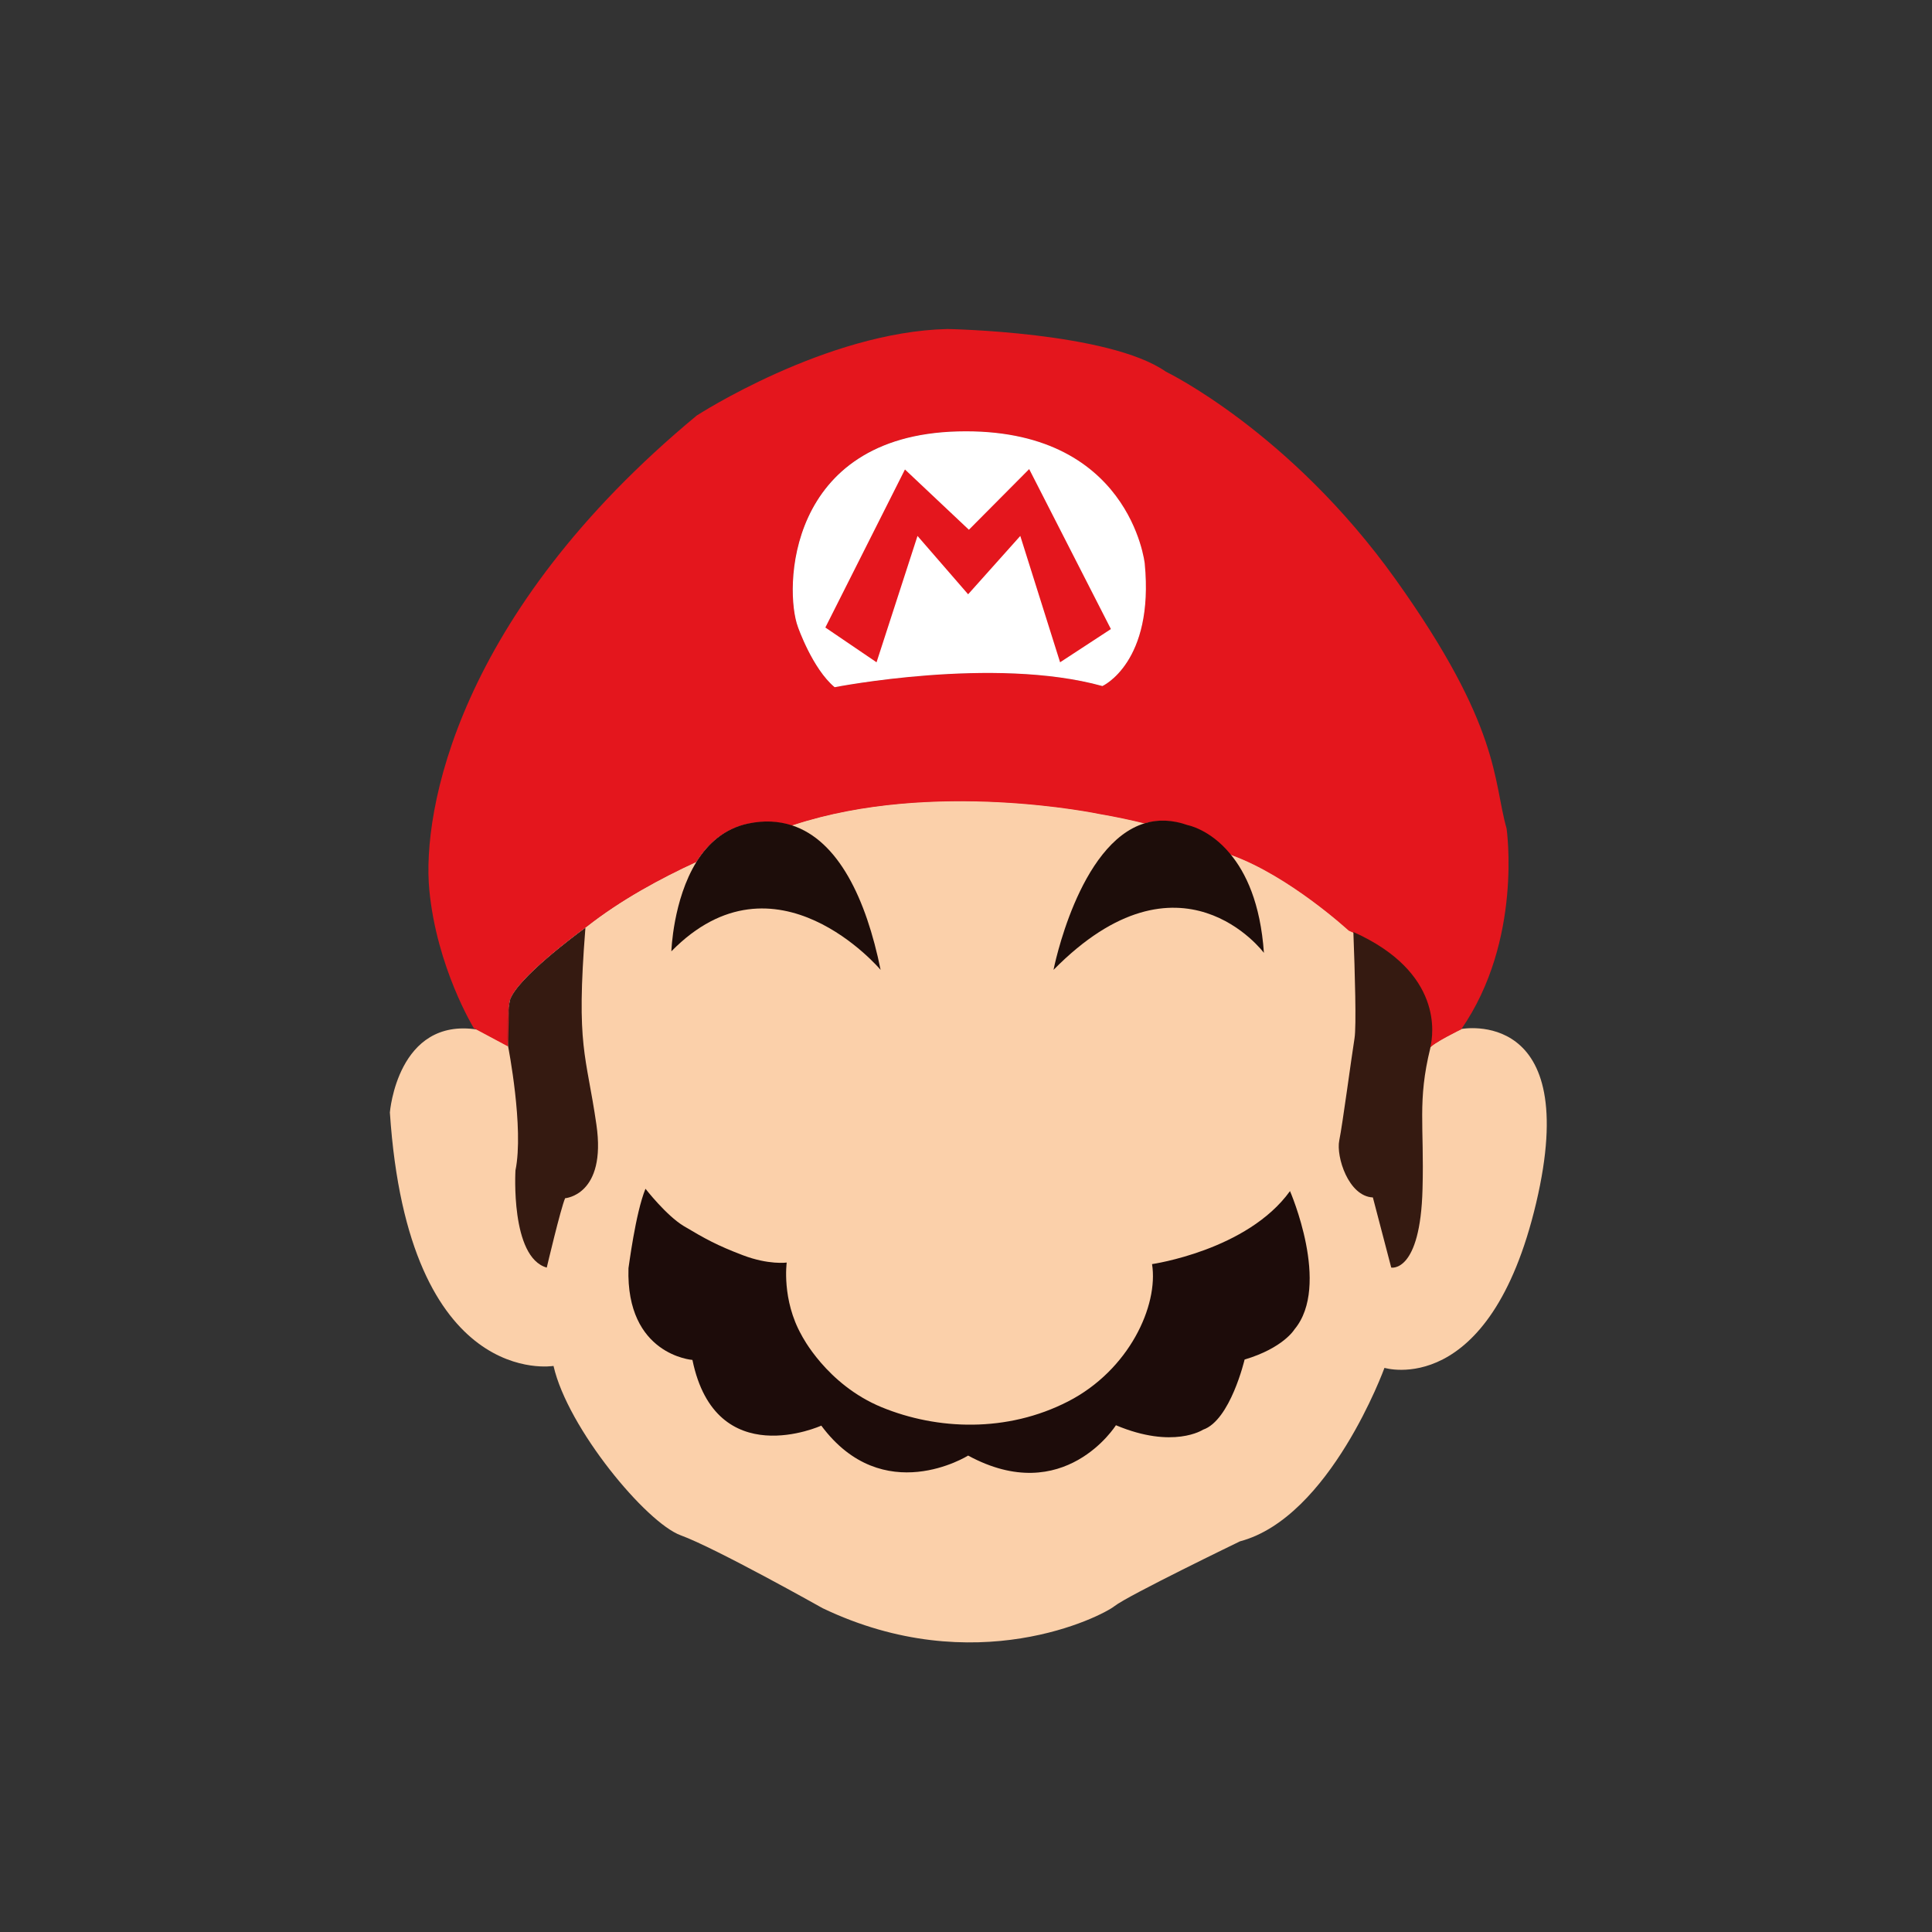 <?xml version="1.0" encoding="utf-8"?>
<!-- Generator: Adobe Illustrator 27.1.1, SVG Export Plug-In . SVG Version: 6.00 Build 0)  -->
<svg version="1.1" id="Calque_2" xmlns="http://www.w3.org/2000/svg" xmlns:xlink="http://www.w3.org/1999/xlink" x="0px" y="0px"
	 viewBox="0 0 1000 1000" style="enable-background:new 0 0 1000 1000;" xml:space="preserve">
<rect x="0" y="0" width="1000" height="1000" fill="#333333" stroke="none"/>
<style type="text/css">
	.st0{fill:#FBD0AA;}
	.st1{fill:#1D0C0A;}
	.st2{fill:#351A11;}
	.st3{fill:#E4161D;}
	.st4{fill:#E41D24;}
	.st5{fill:#FFFFFF;}
	.st6{fill:#1D0D0A;}
</style>
<g>
	<path class="st0" d="M795.1,622.7c-24.1,102-78.5,85.3-78.5,85.3s-28.1,77.4-74.8,89.8c0,0-58.1,28.1-64.9,33.5
		c-6.8,5.4-72.3,38.8-151.1,1.1c0,0-55.5-31.2-73.4-37.7c-17.9-6.5-58.6-55.5-65.9-87.7c0,0-75.2,12.8-84.7-131.2
		c0,0,3.9-49.4,45.3-42.9l15.9,8.5c-0.5-9.4-0.2-15.8,0.3-20v0c0.1-1.3,0.1-2.7,0.1-2.7l0,2.1c0.1-0.5,0.1-1,0.2-1.4
		c0-0.1,0-0.2,0-0.3c0-0.6,0.2-1.2,0.4-1.8c3.8-11.2,33.9-33.6,39-37.3c0.5-0.4,0.7-0.5,0.7-0.5c17.5-13.8,38.2-25,56.7-33.5
		c5.9-9.4,14.4-17.2,26.6-19.8c8.4-1.8,16-1.3,22.8,0.9c0.7-0.2,1-0.3,1-0.3c72.3-23.8,158.2-5.7,158.2-5.7
		c8.8,1.5,16.6,3.2,23.5,4.9c6.6-2,14-1.9,22.2,1c0,0,11.4,2.1,21.9,14.8c0,0,0,0,0,0c0.6,0.4,0.9,0.6,0.9,0.6
		c30,10.8,60.7,39.1,60.7,39.1c0.7,0.3,1.4,0.6,2,0.9c46.8,20.8,41.4,53.2,39.9,59.3c0,0.2-0.1,0.4-0.1,0.6c0,0,0,0.1,0,0.2
		c1.3-2.6,16.4-9.9,16.4-9.9S819.2,520.7,795.1,622.7z"/>
	<path class="st1" d="M334.1,615.3c0,0,10.7,13.8,19.8,19.3c11.1,6.6,17.2,10,30.6,15.1s22.7,3.8,22.7,3.8s-2.7,19.2,7.7,37.6
		c0,0,12.8,25.5,41.5,37.3c28.8,11.8,64.8,13.2,96.4-3c31.6-16.2,46.9-49.6,43.5-71.1c0,0,49.3-7.1,71.4-37.8
		c0,0,21.3,48.9,2.3,71.6c0,0-5.7,9.6-25.8,15.6c0,0-7.4,31.5-21.5,36.3c0,0-15.4,10.2-45.1-2.3c0,0-26.8,42.7-76.5,15.7
		c0,0-44,27.6-76-15.5c0,0-54.6,24.8-66.7-34c0,0-34.5-2.5-33.1-47.5C325.4,656.2,328.9,627.9,334.1,615.3z"/>
	<path class="st2" d="M292.5,620.2c-2.3,5.3-9.5,35.9-9.5,35.9c-18.9-5.3-16.2-50.3-16.2-50.3c4.5-21.9-3.8-64.2-3.8-64.2
		c-0.5-9.4-0.2-15.8,0.3-20v0c0-0.2,0-0.4,0.1-0.6c0.1-0.5,0.1-1,0.2-1.4c0.1-0.8,0.3-1.5,0.4-2.1c3.8-11.2,33.9-33.6,39-37.3
		c0,0.1,0,0.1,0,0.2c-4.9,62,0.4,65,5.7,101.7C314,618.7,292.5,620.2,292.5,620.2z"/>
	<path class="st3" d="M779.8,428.8c-7.1-24.9-2.8-52.4-57.5-129c-54.7-76.5-118.8-107.4-118.8-107.4
		c-29.5-20.7-113.1-22.1-113.1-22.1c-62.9,1.4-129.8,44.8-129.8,44.8C236.4,318,218.4,420.2,222.2,460.5c3.8,40.2,23,71.6,23,71.6
		l1.8,1l15.9,8.5c-0.5-9.4-0.2-15.8,0.3-20v0c0.1-1.3,0.1-2.7,0.1-2.7l0,2.1c0.1-0.5,0.1-1,0.2-1.4c0-0.1,0-0.2,0-0.3
		c0-0.6,0.2-1.2,0.4-1.8c3.8-11.2,33.9-33.6,39-37.3c0.5-0.4,0.7-0.5,0.7-0.5c17.5-13.8,38.2-25,56.7-33.5
		c5.9-9.4,14.4-17.2,26.6-19.8c8.4-1.8,16-1.3,22.8,0.9c0.7-0.2,1-0.3,1-0.3c72.3-23.8,158.2-5.7,158.2-5.7
		c8.8,1.5,16.6,3.2,23.5,4.9c6.6-2,14-1.9,22.2,1c0,0,11.4,2.1,21.9,14.8c0,0,0,0,0,0c0.6,0.4,0.9,0.6,0.9,0.6
		c30,10.8,60.7,39.1,60.7,39.1c0.7,0.3,1.4,0.6,2,0.9c46.8,20.8,41.4,53.2,39.9,59.3c0,0.2-0.1,0.4-0.1,0.6c0,0,0,0.1,0,0.2
		c1.3-2.6,16.4-9.9,16.4-9.9C788.3,486.7,779.8,428.8,779.8,428.8z M495.7,223.3c89-2.3,96.7,68.3,96.7,68.3
		c5.1,51.3-21.8,63.5-21.8,63.5c-56.1-15.6-138.6,0.6-138.6,0.6c-11.5-9.6-19-31.2-19-31.2C405.9,305.5,406.7,225.6,495.7,223.3z"/>
	<path class="st3" d="M263.4,523.2l-0.4,18.4c-0.5-9.4-0.2-15.8,0.3-20C263.3,523.5,263.2,525.4,263.4,523.2z"/>
	<path class="st3" d="M263.5,521c0.1-0.5,0.1-1,0.2-1.4c-0.1,1.8-0.2,3-0.3,3.7L263.5,521z"/>
	<path class="st3" d="M410,427.2c-4.7,1.4-25.2,7.8-49.4,18.9c5.9-9.4,14.4-17.2,26.6-19.8C395.6,424.5,403.2,424.9,410,427.2z"/>
	<path class="st3" d="M570.6,355.1c-56.1-15.6-138.6,0.6-138.6,0.6c-11.5-9.6-19-31.2-19-31.2c-7.1-19-6.2-98.9,82.8-101.2
		c89-2.3,96.7,68.3,96.7,68.3C597.5,343,570.6,355.1,570.6,355.1z"/>
	<path class="st3" d="M636.8,441.9c-3.5-2.1-17.1-9.2-44.1-15.8c6.6-2,14-1.9,22.2,1C614.9,427,626.2,429.1,636.8,441.9z"/>
	<path class="st4" d="M263.5,518.9l0,2.1l0,2.2c-0.2,2.2-0.1,0.3,0-1.6v0C263.4,520.2,263.5,518.9,263.5,518.9z"/>
	<path class="st5" d="M570.6,355.1c-56.1-15.6-138.6,0.6-138.6,0.6c-11.5-9.6-19-31.2-19-31.2c-7.1-19-6.2-98.9,82.8-101.2
		c89-2.3,96.7,68.3,96.7,68.3C597.5,343,570.6,355.1,570.6,355.1z"/>
	<polygon class="st3" points="427.2,324.8 453.7,342.8 474.9,277.4 501.1,307.6 528.1,277.4 548.7,342.8 575,325.6 532.7,242.8 
		501.5,274.2 468.4,243 	"/>
	<path class="st6" d="M455.8,502c0,0-54.4-64.6-108.3-9.6c0,0,0.8-26.6,13-46.3c5.9-9.4,14.4-17.2,26.6-19.8
		c8.4-1.8,16-1.3,22.8,0.9C433.9,435,448.3,465.1,455.8,502z"/>
	<path class="st6" d="M654.2,493.2c0,0-43.1-58-108.9,8.8c0,0,12.8-65.6,47.3-75.9c6.6-2,14-1.9,22.2,1c0,0,11.4,2.1,21.9,14.8
		c0,0,0,0,0,0C644.8,451.6,652.4,467.4,654.2,493.2z"/>
	<path class="st2" d="M740.4,541.8c0,0.2-0.1,0.4-0.1,0.6c0,0,0,0.1,0,0.2c-6.7,27.3-3.1,40-4,72.7c-1.1,43.8-16.2,40.8-16.2,40.8
		l-9.5-36.3c-12.7-0.6-19.1-21.2-17.4-29.5c1.7-8.3,6.2-42.3,7.9-52.9c1-6.3,0.2-33.9-0.6-55C747.2,503.3,741.8,535.7,740.4,541.8z"
		/>
</g>
</svg>
